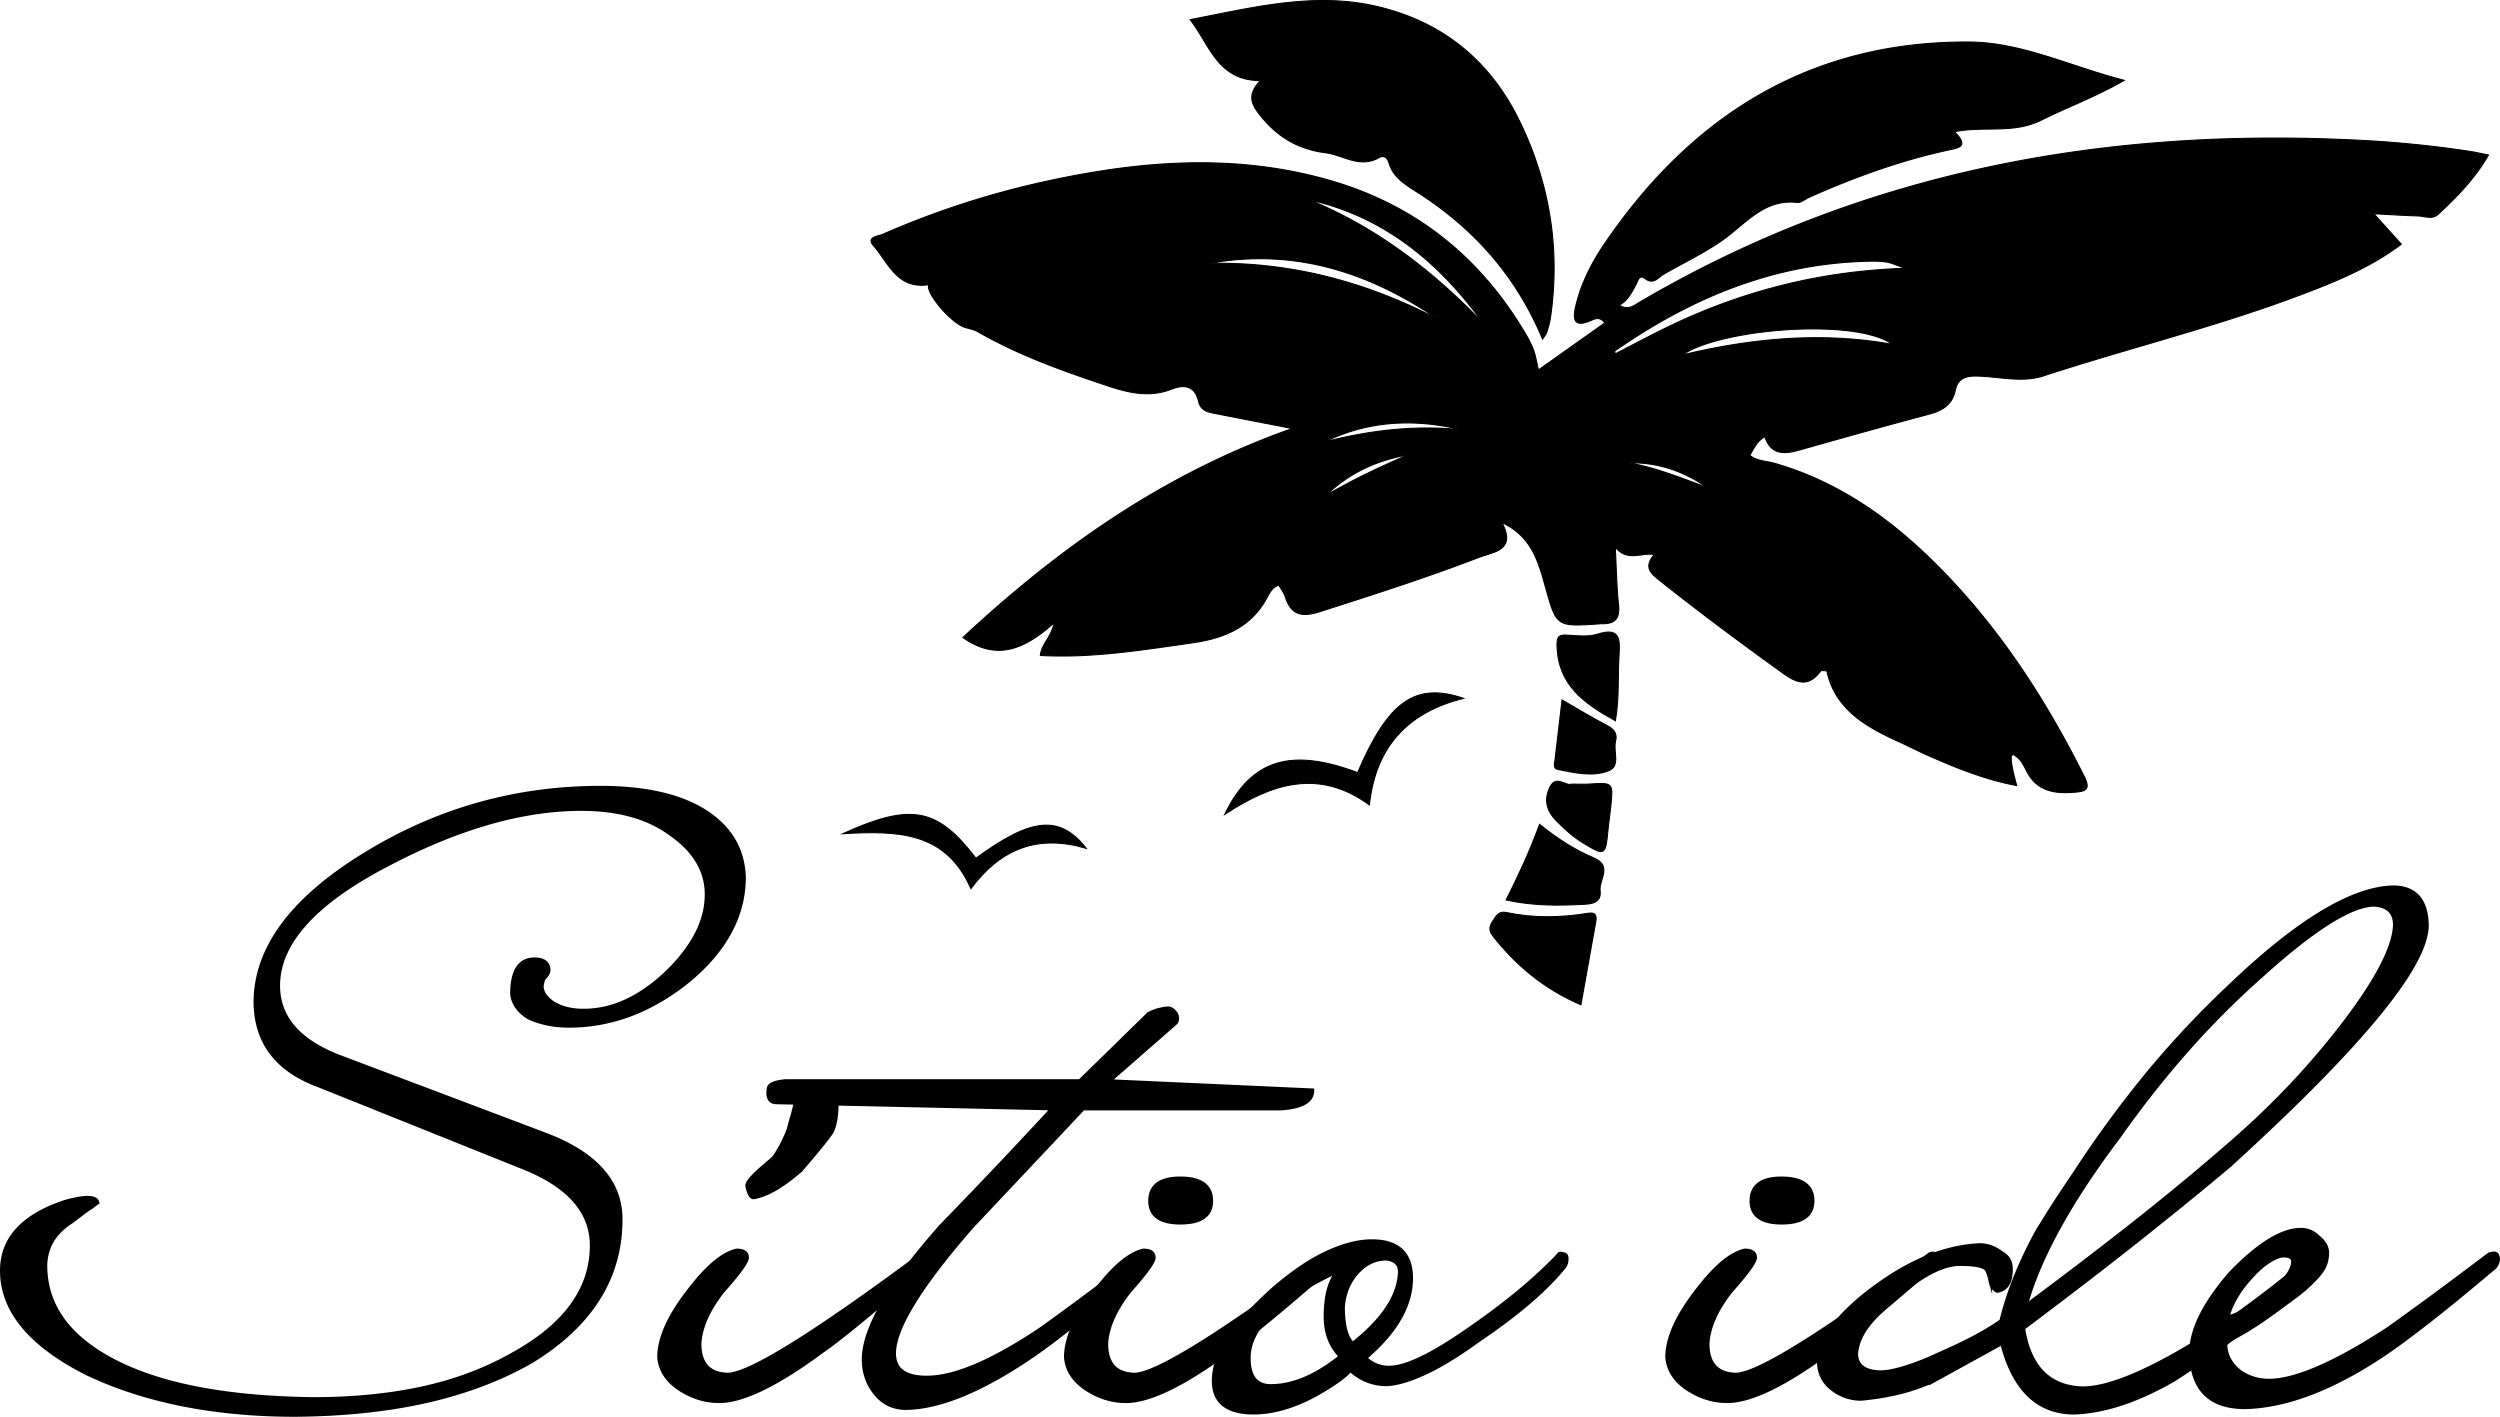 <svg id="Camada_1" data-name="Camada 1" xmlns="http://www.w3.org/2000/svg" viewBox="0 0 2306.09 1306.91"><defs><style>.cls-1,.cls-2{fill:#010001;stroke:#010001;stroke-miterlimit:10;}.cls-2{stroke-width:4px;}</style></defs><path class="cls-1" d="M2119.65,894.94c-.35,1.85-.65,7.55,4.94,27.42-29.91-5.7-56.42-16.55-82.65-28.19-8.1-3.59-16-7.68-24-11.34-31.18-14.14-60.78-29.93-68.57-66.43-3.47,0-5.13-.45-5.5.06-10.74,14.54-20.8,12.35-34.72,2.34-39.39-28.37-78.3-57.26-116.27-87.51-10.09-8-9.37-13.91-2.63-22.22.44-.84.89-1.66,1.35-2.48l-1.58.25.72,2.48c-11.33-2.62-25.24,7.28-36.49-7,1,17.87,1.22,35.8,3.08,53.58,1.32,12.67-3.71,17.48-15.6,17.11a35.09,35.09,0,0,0-3.54.25c-38.13,2.51-38.12,2.5-48.37-34.21-6.49-23.23-12.73-46.63-40-59.26,13.32,25.83-7.65,26.79-21.8,32.23-48,18.47-97,34.13-146,49.81-16.68,5.34-26.65,3.55-32.2-13.68-1.23-3.82-3.92-7.17-5.91-10.68-5.47,1.71-8,6.13-10.11,10.1-14.84,28.49-39.55,38.86-70.11,43.2-46.26,6.56-92.24,14.13-139.73,11.55.92-10.51,9.51-15.84,12.89-30.26-26.66,23.82-52.57,36.16-84.32,13.68,88.49-82.45,185.4-151.05,303.77-192.77-25.56-5-47.77-9.26-70-13.64-7-1.37-14.3-2.36-16.32-11.08-3.38-14.54-12.88-16.33-25-11.59-20,7.83-38.91,3.59-58.5-2.92-41.61-13.84-82.86-28.46-120.92-50.47-1.5-.87-5-2-9.74-3.14-13.72-3.18-38.6-33.24-34.7-39.85-29.36,4.52-37.3-20.24-51.09-36-7.06-8.06,4.54-8.69,8.64-10.5a795.58,795.58,0,0,1,148.23-48.31c87.08-19.27,174.48-26.61,261.92-2,79.63,22.42,139.88,70.13,182,141.06a99,99,0,0,1,8,15.82c2,5.44,2.85,11.32,4.58,18.61l61.26-43.43c-4.82-6.22-9.22-3.78-13.31-2-15.1,6.39-16.45-1-13.61-13.2,4.89-21.1,14.63-40.11,26.61-57.72,80.55-118.4,189.55-186.75,335.69-186.18,49.16.19,93.73,22.5,143.73,35.35-26.88,15.46-52.49,24.71-76.68,36.79-25.46,12.71-52.42,5.15-79.9,10.6,14.39,14.5,2.93,15-8.12,17.46-43.47,9.62-85.07,24.9-125.72,42.92-3.78,1.67-7.73,5.29-11.24,4.89-26.59-3-42.48,13.69-61,28.74s-41.25,25.32-62.24,37.48c-5.13,3-9.24,9.94-17,4.07-5.85-4.4-6.77,2.42-8.41,5.32-4,7.15-7.34,14.73-15.56,19.2,8.18,5,13.32.45,18.61-2.67,207.06-121.71,432.21-162.18,669.3-149.24q48.83,2.66,97.15,10.05c5.07.78,10.07,1.95,16.8,3.28-12.67,21.92-29.14,38.59-46.35,54.6-5.68,5.28-12.49,1.78-18.76,1.59-12.41-.37-24.81-1.18-40.63-2l25.32,28.1c-29.15,21.9-62,35.11-95.14,47.54-77.05,28.92-157.09,48.46-235.23,74-19.13,6.26-40.06.75-60.11.1-11.08-.36-18.54,1.79-20.93,13.14-2.83,13.48-12.06,18.78-24.45,22.08-40,10.63-79.85,21.83-119.69,33.08-13.75,3.88-25.84,4.49-31.57-12.29-7.4,4-10,10.55-13.83,17.14,6.92,5.42,15.38,5.18,22.91,7.35,54.89,15.79,100.69,46.68,141.33,85.71,61,58.55,106.62,128,144.28,203.25,6,12.09,1.27,13.58-9,14.41-18.82,1.53-35.1-.92-44.65-20.35-2.65-5.39-5.85-11.64-12.21-14.52,0-.78-.12-1.87-.35-1.89S2119.8,894.17,2119.65,894.94ZM1754.43,524c17.8-9.08,35.37-18.65,53.44-27.16,66.89-31.53,137.29-49.19,214-51.67-7.6-2.6-12.28-4.83-17.2-5.72a80.55,80.55,0,0,0-15.85-.79c-86.14,1.57-162.06,32.57-232,80.68-1.68,1.15-4.43,2.12-2.17,5.07-2-2.27-3.82-.6-5.46.57-.29.21.23,2.3.42,2.3C1752,527.36,1753.83,526.52,1754.43,524ZM1379.8,440.64c74.71-1.6,144.79,17,211,51.5C1527.22,448.85,1458.4,426.32,1379.8,440.64ZM2010,515.33c-34-24.73-158.88-14.53-193.75,9.73C1882.67,509.21,1946,503.84,2010,515.33ZM1472.05,382c62.19,25.49,114.09,65.66,160.39,113.8C1591.73,439.66,1541.22,397.53,1472.05,382ZM1612.3,594.09c-43.25-10.43-85.49-8.6-126.11,11.22C1527.64,594.68,1569.55,589.68,1612.3,594.09Zm-124.78,60.54c24.27-14.26,49.66-26.27,75.52-37.35C1534.18,622.36,1508.6,634,1487.52,654.63Zm279.07-30c24.81,4.29,48.33,14,72.2,22.59C1817.17,632.28,1793.49,623.93,1766.59,624.67Z" transform="translate(-264.28 -197.69)"/><path class="cls-1" d="M1687.2,510.49c-24.49-58.67-63.73-102.34-115.33-135.36-11.16-7.14-22.33-13.57-26.34-27.15-1.53-5.17-5-7.28-9.17-4.9-17.73,10.18-33-2.37-49.38-4.48-26-3.33-45.59-15.3-61.68-36.37-8.37-11-9-18.6,1.54-30.19-39.28-.14-46.29-32.31-64.7-56.22,59.3-11.45,116-26.09,174.94-11.55,60.33,14.88,103.2,51.32,129.72,106.79,27.23,56.94,36.83,117,27.7,179.71a84.09,84.09,0,0,1-3.58,13.69C1690.26,506.47,1688.67,508.17,1687.2,510.49Z" transform="translate(-264.28 -197.69)"/><path class="cls-1" d="M1722.55,1124.54c-34-14.62-59.71-36.2-81.17-63.47-4.15-5.27-3.2-9.26.17-14.12,3-4.39,5.12-9,12.15-7.53,25.13,5.38,50.4,4.83,75.65.7,7.24-1.19,7.87,2.67,6.88,8.14C1731.77,1073.14,1727.31,1098,1722.55,1124.54Z" transform="translate(-264.28 -197.69)"/><path class="cls-1" d="M1684.43,958.11c16.62,13.39,32.53,23.57,49.91,30.92,17.77,7.51,4.71,20.15,5.94,30.31,1.16,9.47-5.2,11.94-13.18,12.41-24.14,1.39-48.2,1.69-73.51-3.9C1665,1005.13,1675.43,982.83,1684.43,958.11Z" transform="translate(-264.28 -197.69)"/><path class="cls-1" d="M1754.39,862.54c-29.05-16-53.14-33.24-53.84-69.42-.15-8,1.45-10.11,9.33-9.59,9.37.63,19.49,1.83,28.13-.89,19.75-6.24,20.81,3.43,19.78,18.72C1756.45,821.15,1758.1,841.14,1754.39,862.54Z" transform="translate(-264.28 -197.69)"/><path class="cls-1" d="M1705.18,843.36c14.23,8.17,27.24,16.2,40.79,23.19,6.66,3.44,10.53,7.35,8.56,14.93-2.39,9.17,4.84,22.68-6.2,27.13-15,6-31.5,1.86-47.15-1.14-4.53-.87-2.89-5.62-2.5-9C1700.79,880.42,1702.94,862.34,1705.18,843.36Z" transform="translate(-264.28 -197.69)"/><path class="cls-1" d="M1713.91,921c6.93,0,11.67.26,16.37-.05,22.15-1.43,22.18-1.48,19.77,21.39-.74,7.05-1.86,14.06-2.52,21.11-2.19,23.6-2.84,24-22.74,11.93-9.15-5.54-17-12.65-24.52-20.21-9.48-9.48-12.16-20-6.07-31.85C1699.81,912.39,1709,923.24,1713.91,921Z" transform="translate(-264.28 -197.69)"/><path class="cls-1" d="M1614.19,841.83c-50.63,12.88-80.8,43.69-86.73,98.3-47-34.2-90.61-19.48-133.44,8.79,24.64-51,61.33-61.52,122.6-38.56C1544.81,844.6,1569.72,826.77,1614.19,841.83Z" transform="translate(-264.28 -197.69)"/><path class="cls-1" d="M1159.88,1017.36c-23.15-52.67-67.14-53.56-118.05-50.66,63.28-28.82,87.36-23.5,122.66,22.66,51-37.29,77-40.45,101.79-9.15C1221.61,967.11,1187.58,980.26,1159.88,1017.36Z" transform="translate(-264.28 -197.69)"/><path class="cls-1" d="M1641.65,510.24l-10.46-12.62C1640.18,500.4,1641.58,504.8,1641.65,510.24Z" transform="translate(-264.28 -197.69)"/><path class="cls-1" d="M1754.43,524c-.6,2.53-2.46,3.37-4.79,3.28-.19,0-.71-2.09-.42-2.3,1.64-1.17,3.41-2.84,5.46-.57Z" transform="translate(-264.28 -197.69)"/><path class="cls-1" d="M2119.65,894.94c-.37-1.33-.74-2.66-1.12-4,2.45-.68,2.16,1.24,2.46,2.6Z" transform="translate(-264.28 -197.69)"/><path class="cls-1" d="M1646.9,515l-1.07,1c-.3-.39-.86-.79-.84-1.16s.62-.71,1-1.06Z" transform="translate(-264.28 -197.69)"/><path class="cls-1" d="M1469.56,669.68l.16.67s-.47-.37-.49-.33Z" transform="translate(-264.28 -197.69)"/><path class="cls-1" d="M1790.69,709.32l-.72-2.48,1.58-.25c-.46.82-.91,1.64-1.35,2.48Z" transform="translate(-264.28 -197.69)"/><path class="cls-2" d="M950.28,1006.56q0,53-50.88,95.39-51.58,41.7-110.23,41.69-21.2,0-37.45-7.77-13.44-8.49-14.84-21.2,0-31.8,20.49-31.8,12,0,12.72,9.19c0,2.36-1.18,4.71-3.53,7.07a6.07,6.07,0,0,0-1.77,3.17c-.24,1.19-.6,2.72-1.06,4.6q0,9.18,10.6,16.25,11.29,7.06,28.26,7.06,39.57,0,76.32-34.62,37.44-36,37.45-72.78,0-33.21-33.92-56.53-31.1-22.6-82-22.61-80.55,0-176.65,50.17-103.17,53-103.16,113.06,0,43.11,54.41,65L765.85,1244q70.65,26.14,70.66,78.43,0,80.55-82,130.72-41.71,24-95.4,36.39T536.91,1502.6q-111.66,0-192.2-38.16-78.43-39.57-78.43-94.68,0-44.52,59.35-63.6,26.14-7,28.27.71c-1.41,1-3.3,2.36-5.65,4.24a85.87,85.87,0,0,0-8.13,5.65q-4.61,3.54-10.25,7.77-23.31,14.85-24,40.28,0,57.24,67.13,90.44,64.29,31.8,180.18,33.22,55.13,0,100.69-9.9t83-31.09q73.49-40.27,73.49-101,0-47.34-65-72.78L556.7,1198.05q-55.83-21.19-56.53-75.61,0-74.19,99.63-135.67,100.32-62.16,218.34-62.18,62.88,0,97.51,22.61Q948.86,969.11,950.28,1006.56Z" transform="translate(-264.28 -197.69)"/><path class="cls-2" d="M1121.27,1358.45a8.71,8.71,0,0,1-3.53,7.07q-38.16,33.21-61.48,52.28T1022.35,1444q-62.19,45.93-94.69,45.93-19.77,0-37.45-12-16.25-11.3-17.67-28.27,0-26.13,27.56-61.47,24.75-32.49,43.81-36.75,9.18,0,9.19,6.36,0,5.67-22.61,31.09-19.8,25.44-21.2,48.05,0,28.27,26.14,29,29.69,0,178.07-110.23a5.8,5.8,0,0,1,4.24-1.41C1119.15,1354.21,1120.32,1355.62,1121.27,1358.45Zm-85.5-142q0,15.55-4.24,24.73-3.54,6.36-29,36-14.14,12-24.38,17.66t-18.72,7.07c-2.37,0-4.24-3.53-5.66-10.6q0-3.52,10.6-13.42,5.65-4.94,10.25-8.84t6-6.71c2.35-3.76,4.34-7.3,6-10.6s3.41-7.3,5.3-12q1.41-5.65,3.18-11.66t3.18-12.37q4.24-10.59,19.08-12.71Q1035.76,1203,1035.77,1216.42Z" transform="translate(-264.28 -197.69)"/><path class="cls-2" d="M1474.57,1203.7q0,14.15-28.26,16.25h-183l-103.16,109.53q-71.39,82-71.37,116.59,0,22.62,30.39,22.61,38.85,0,106-45.22,22.6-16.24,44.87-32.86t45.57-35c.47-.93,1.88-1.41,4.24-1.41,1.42,0,2.36,1.66,2.83,5a12.18,12.18,0,0,1-2.83,7.77q-36.75,29.67-61.82,49.81t-40.63,30.74q-70,48-117.3,48.76-17,0-27.56-12.72-11.29-13.43-11.31-31.8,0-42.39,71.37-123,26.13-26.85,51.58-53.7t51.59-55.12l-255.09-5.65c-6.11,0-8.48-4.24-7.06-12.72q.7-4.93,14.83-6.36h272.05l63.59-62.18a65.33,65.33,0,0,1,6.72-2.83,47.67,47.67,0,0,1,11-2.11q3.52,0,7.06,4.94,2.13,4.24,0,7.77l-62.18,54.41Z" transform="translate(-264.28 -197.69)"/><path class="cls-2" d="M1496.47,1358.45a8.71,8.71,0,0,1-3.53,7.07q-38.16,33.21-61.48,52.28T1397.55,1444q-62.19,45.93-94.69,45.93-19.77,0-37.45-12-16.25-11.3-17.66-28.27,0-26.13,27.55-61.47,24.75-32.49,43.81-36.75,9.18,0,9.19,6.36,0,5.67-22.61,31.09-19.8,25.44-21.2,48.05,0,28.27,26.14,29,29.68,0,178.07-110.23a5.8,5.8,0,0,1,4.24-1.41C1494.35,1354.21,1495.52,1355.62,1496.47,1358.45Zm-115.17-53q0,19.8-28.27,19.79-27.55,0-27.56-19.79,0-20.48,27.56-20.49Q1381.29,1285,1381.3,1305.45Z" transform="translate(-264.28 -197.69)"/><path class="cls-2" d="M1709.16,1358.45a19.5,19.5,0,0,1-.36,3.89,12.73,12.73,0,0,1-2.47,4.59q-25.44,31.1-77.73,66.42-28.26,20.51-49.46,30.38t-35.33,10.6a47.5,47.5,0,0,1-33.92-13.42q-6.36,8.47-32.5,23.32-30.37,16.24-56.53,16.25-36.73,0-36.74-29,0-19.08,14.13-39.93t41-44.87q26.16-22.61,49.11-33.21t41.34-10.6q36,0,36,33.92,0,37.47-42.4,73.49a30.7,30.7,0,0,0,22.61,9.19q24,0,78.43-38.87,23.33-16.25,42.75-32.5a429.18,429.18,0,0,0,35-32.51q.71-2.11,4.24-.7C1708.21,1354.92,1709.16,1356.1,1709.16,1358.45Zm-207.75,90.45q-14.13-14.13-14.13-36.75,0-30.37,12.72-43.1-84.07,38.87-84.08,81.26,0,26.14,20.49,26.14Q1467.51,1476.45,1501.41,1448.9Zm54.41-77.73q0-11.3-12.71-12.72-16.27,0-28.27,14.13-10.59,12.72-12,30.39,0,26.15,9.18,34.62Q1554.42,1404.38,1555.82,1371.17Z" transform="translate(-264.28 -197.69)"/><path class="cls-2" d="M2051.14,1358.45a8.71,8.71,0,0,1-3.53,7.07q-38.16,33.21-61.48,52.28T1952.22,1444q-62.19,45.93-94.69,45.93-19.77,0-37.45-12-16.24-11.3-17.67-28.27,0-26.13,27.56-61.47,24.75-32.49,43.81-36.75,9.18,0,9.19,6.36,0,5.67-22.61,31.09-19.8,25.44-21.2,48.05,0,28.27,26.14,29,29.68,0,178.07-110.23a5.8,5.8,0,0,1,4.24-1.41C2049,1354.21,2050.19,1355.62,2051.14,1358.45Zm-115.18-53q0,19.8-28.26,19.79-27.56,0-27.56-19.79,0-20.48,27.56-20.49Q1935.95,1285,1936,1305.45Z" transform="translate(-264.28 -197.69)"/><path class="cls-2" d="M2502.66,1051.08q0,55.82-181.6,221.16-31.8,26.87-78.79,64.31t-112,86.2q8.47,54.42,55.11,55.82,30.38,0,87.62-32.5,37.45-21.19,87.62-60.06,40.27-31.8,42.4-31.8c2.82,0,4.24,1.89,4.24,5.65q0,5-57.95,52.29-26.85,21.19-46.63,35.33t-33.21,22.61q-50.19,29-91.86,30.39-50.17,0-66.42-64.3l-62.89,34.62a176.17,176.17,0,0,1-33.92,11.66,245.49,245.49,0,0,1-33.21,5.3,42.2,42.2,0,0,1-27.56-9.89q-11.3-9.18-11.3-24.74,0-25.43,39.57-58.64,56.53-45.93,108.82-48,10.59,0,20.49,7.77,7.77,4.24,7.77,14.13,0,17.67-12,19.79c-1.41,0-3.3-1.88-5.65-5.66q-.72-3.53-1.42-6.36a51.21,51.21,0,0,0-2.12-6.35q-2.11-6.36-25.44-6.36-29.67,0-76.31,46.63-9.88,9.9-14.48,18.73a45.78,45.78,0,0,0-5.3,17.31q0,17,22.61,17.66,7.79,0,21.2-3.88a233.19,233.19,0,0,0,31.79-12.37q16.24-7.05,30.74-14.48a256.54,256.54,0,0,0,27.91-16.61,308.91,308.91,0,0,1,14.13-43.1,408,408,0,0,1,19.79-41c.94-1.42,4.12-6.47,9.54-15.2s13.53-21.07,24.38-37.09a1027,1027,0,0,1,64.65-88.68,874.69,874.69,0,0,1,76-81.62q95.4-91.85,152.63-93.27Q2501.95,1016.45,2502.66,1051.08Zm-29,0q0-17.65-19.08-19.08-31.8,0-103.87,65a792.86,792.86,0,0,0-68.9,68.9,922.21,922.21,0,0,0-63.24,80.2q-67.83,89.75-86.2,156.87,51.57-38.16,97.86-74.55t88.68-73.14q60-51.57,105.29-110.23Q2472.26,1082.89,2473.69,1051.08Z" transform="translate(-264.28 -197.69)"/><path class="cls-2" d="M2568.37,1358.45a12.16,12.16,0,0,1-2.83,7.77q-36.75,31.11-62.18,50.88t-40.28,29.68q-70.66,47.33-127.89,48.75-48.77,0-49.47-50.17,0-31.08,36-72.78,38.86-40.27,65-40.27c6.11,0,11.54,2.36,16.25,7.06q7.77,6.36,7.77,14.13a29.82,29.82,0,0,1-2.47,12q-2.49,5.65-10.25,13.42A133,133,0,0,1,2385,1390.6q-6,4.61-13.78,10.25-11.29,8.48-24.38,17.31a265.58,265.58,0,0,1-30,17.31q-.69,17,14.14,28.26a47.12,47.12,0,0,0,26.14,7.78q36.73,0,109.53-47.35,7.05-4.94,30.38-21.9t63.59-47.34a15.71,15.71,0,0,1,4.95-.71Q2567.65,1354.21,2568.37,1358.45Zm-188.67,2.83q0-5.65-9.18-5.66c-3.29,0-7.78,1.77-13.43,5.3s-11.77,9.08-18.37,16.61a101.16,101.16,0,0,0-12.72,17.66q-5.64,9.91-7.07,17.67a22.67,22.67,0,0,0,5.66-1.41,38.58,38.58,0,0,0,7.77-3.54,157.79,157.79,0,0,0,32.86-23.32Q2379.71,1371.18,2379.7,1361.28Z" transform="translate(-264.28 -197.69)"/></svg>